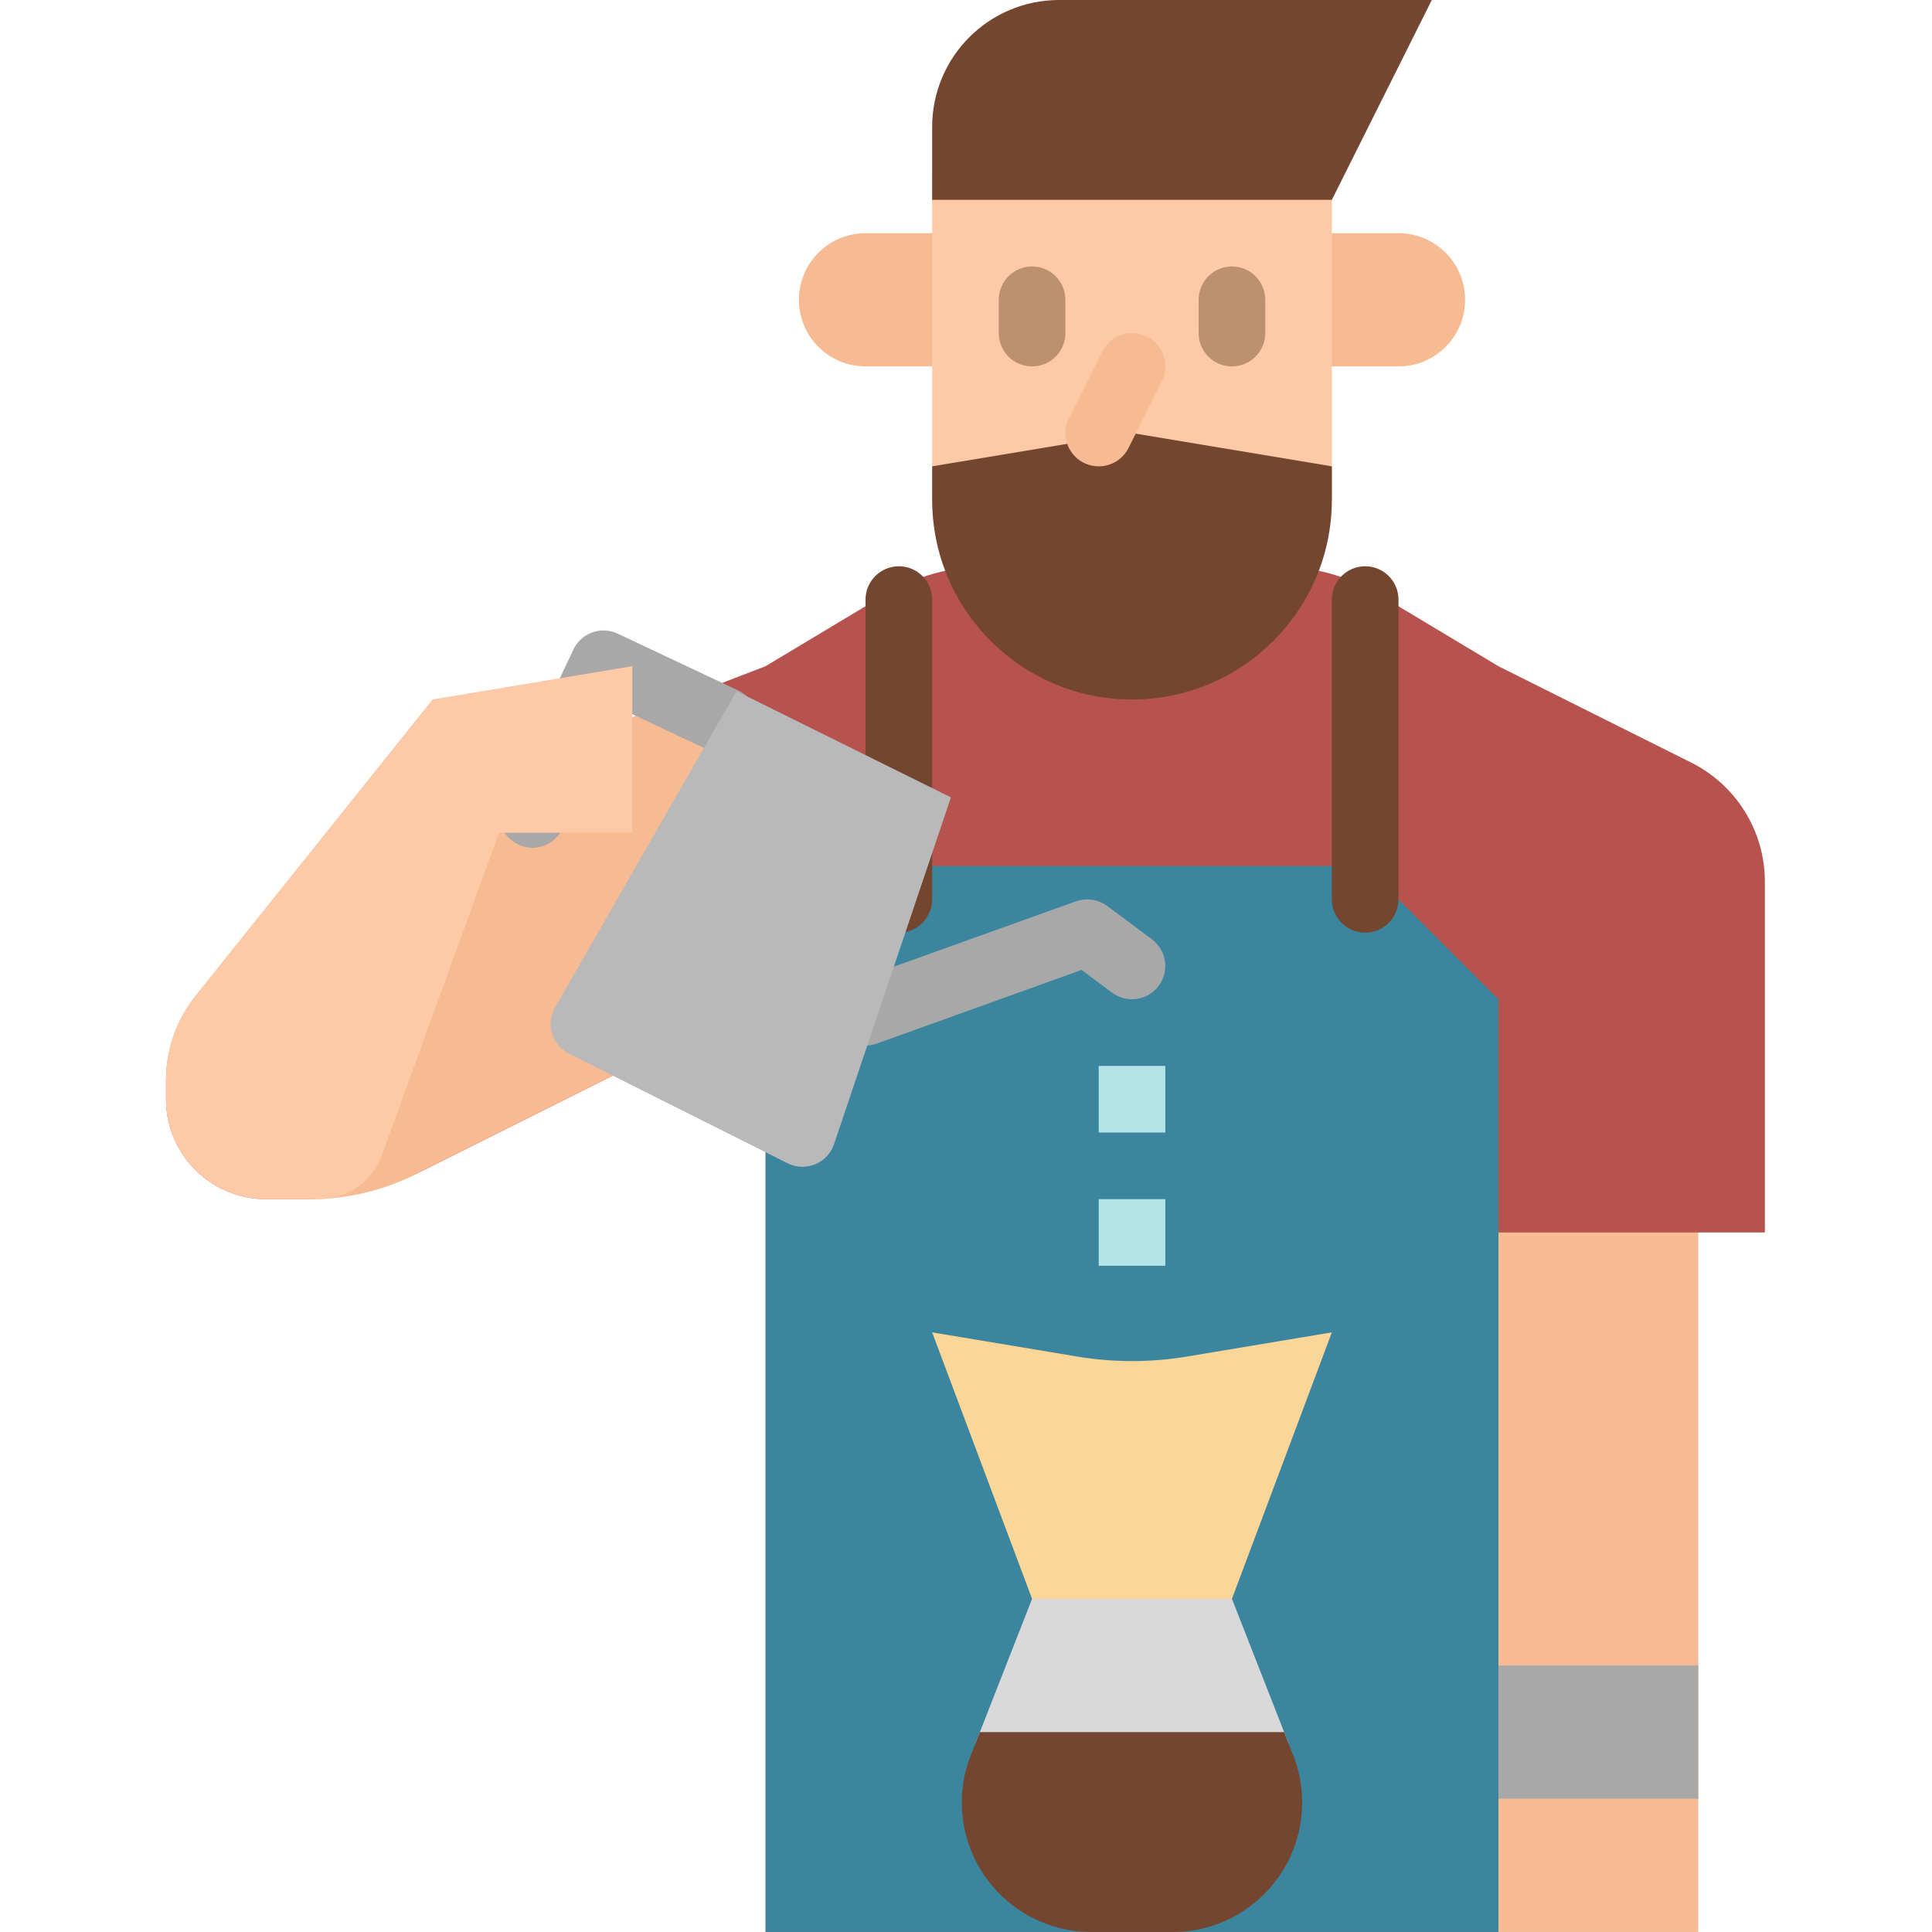 <svg height="512pt" viewBox="-44 0 512 512" width="512pt" xmlns="http://www.w3.org/2000/svg"><g fill="#f6bb92"><path d="m345.742 317.785h60.316v194.203h-60.316zm0 0"/><path d="m211.855 97.102h-26.48c-9.75 0-17.656-7.906-17.656-17.656s7.906-17.652 17.656-17.652h26.48zm0 0"/><path d="m300.133 97.102h26.48c9.75 0 17.656-7.906 17.656-17.656s-7.906-17.652-17.656-17.652h-26.48zm0 0"/></g><path d="m404.199 202.094-51.102-25.547-31.559-18.934c-8.234-4.938-17.652-7.547-27.25-7.547h-76.586c-9.602 0-19.02 2.609-27.254 7.547l-31.555 18.934-114.758 44.137-35.953 43.141c-5.289 6.348-8.184 14.348-8.184 22.605v4.875c0 14.625 11.855 26.48 26.48 26.48h8.254c11.484.18 22.84-2.379 33.141-7.457l91.02-45.508v247.168h194.199v-185.375h70.621v-92.934c0-13.375-7.555-25.602-19.516-31.586zm0 0" fill="#b6534f"/><path d="m353.098 511.988h-194.203v-247.168l35.309-35.309h123.582l35.312 35.309zm0 0" fill="#3b869e"/><path d="m203.031 46.344h105.926v86.066h-105.926zm0 0" fill="#fdc9a6"/><path d="m229.512 97.102c-4.875 0-8.828-3.953-8.828-8.828v-8.828c0-4.875 3.953-8.828 8.828-8.828s8.828 3.953 8.828 8.828v8.828c0 4.875-3.953 8.828-8.828 8.828zm0 0" fill="#bd9070"/><path d="m282.477 97.102c-4.875 0-8.828-3.953-8.828-8.828v-8.828c0-4.875 3.953-8.828 8.828-8.828s8.828 3.953 8.828 8.828v8.828c0 4.875-3.953 8.828-8.828 8.828zm0 0" fill="#bd9070"/><path d="m255.996 185.375c-29.254 0-52.965-23.711-52.965-52.965v-8.828l52.965-8.824 52.961 8.824v8.828c0 29.254-23.711 52.965-52.961 52.965zm0 0" fill="#744630"/><path d="m247.168 123.582c-4.875 0-8.824-3.957-8.824-8.832 0-1.367.32-2.715.93-3.941l8.828-17.652c2.18-4.363 7.484-6.133 11.848-3.957 4.363 2.18 6.133 7.484 3.953 11.848l-8.824 17.656c-1.5 2.996-4.562 4.887-7.91 4.879zm0 0" fill="#f6bb92"/><path d="m185.375 277.082c-4.875.012-8.836-3.93-8.848-8.805-.008-3.742 2.34-7.082 5.863-8.336l58.746-21.082c2.785-.988 5.875-.531 8.254 1.219l11.875 8.828c3.906 2.918 4.707 8.449 1.793 12.359-2.918 3.906-8.453 4.707-12.359 1.789l-8.07-6.012-54.27 19.52c-.957.344-1.969.52-2.984.52zm0 0" fill="#a8a8a8"/><path d="m247.168 282.477h17.652v17.656h-17.652zm0 0" fill="#b3e4e8"/><path d="m247.168 317.785h17.652v17.656h-17.652zm0 0" fill="#b3e4e8"/><path d="m282.477 423.715-1.102 6.621-50.203-.547-1.66-6.074-26.48-70.621 38.449 6.41c9.609 1.598 19.418 1.598 29.027 0l38.449-6.41zm0 0" fill="#fbd699"/><path d="m214.453 462.148 15.059-38.434h52.965l15.043 38.398zm0 0" fill="#d9d9d9"/><path d="m213.676 464.137c-7.477 17.422.59 37.605 18.016 45.082 4.547 1.953 9.461 2.895 14.406 2.77h19.793c18.953.484 34.711-14.492 35.191-33.445.125-4.945-.82-9.859-2.77-14.406l-2.004-5.113h-80.629zm0 0" fill="#744630"/><path d="m143.066 182.641-98.93 38.043-35.953 43.141c-5.289 6.348-8.184 14.348-8.184 22.605v4.875c0 14.625 11.855 26.48 26.48 26.48h11.902c9.59 0 19.051-2.234 27.629-6.523l83.727-41.867zm0 0" fill="#f6bb92"/><path d="m317.785 247.168c-4.875 0-8.828-3.953-8.828-8.828v-79.445c0-4.875 3.953-8.828 8.828-8.828s8.828 3.953 8.828 8.828v79.445c0 4.875-3.953 8.828-8.828 8.828zm0 0" fill="#744630"/><path d="m194.203 247.168c-4.875 0-8.828-3.953-8.828-8.828v-79.445c0-4.875 3.953-8.828 8.828-8.828s8.828 3.953 8.828 8.828v79.445c0 4.875-3.953 8.828-8.828 8.828zm0 0" fill="#744630"/><path d="m308.957 52.965h-105.926v-19.316c0-18.582 15.062-33.648 33.648-33.648h98.762zm0 0" fill="#744630"/><path d="m353.098 441.371h52.961v35.309h-52.961zm0 0" fill="#a8a8a8"/><path d="m97.102 224.684c-1.309-.008-2.594-.309-3.77-.883-4.406-2.082-6.293-7.344-4.211-11.75l18.828-39.906c2.078-4.41 7.34-6.301 11.75-4.223l31.938 15.062c4.41 2.078 6.297 7.344 4.215 11.754-2.082 4.406-7.344 6.297-11.754 4.215l-23.949-11.293-15.102 31.965c-1.453 3.078-4.543 5.043-7.945 5.059zm0 0" fill="#a8a8a8"/><path d="m70.621 185.375-62.879 78.562c-5.012 6.266-7.742 14.047-7.742 22.07v5.297c0 14.625 11.855 26.48 26.48 26.48h14.125c7.426.004 14.059-4.645 16.598-11.625l31.07-85.477h35.309v-44.137zm0 0" fill="#fdc9a6"/><path d="m164.711 308.27-57.898-29.023c-4.359-2.18-6.129-7.484-3.945-11.844.074-.152.152-.297.238-.445l48.074-83.789 56.82 28.141-30.965 91.887c-1.555 4.621-6.562 7.105-11.184 5.551-.391-.133-.773-.289-1.141-.477zm0 0" fill="#b9b9b9"/></svg>